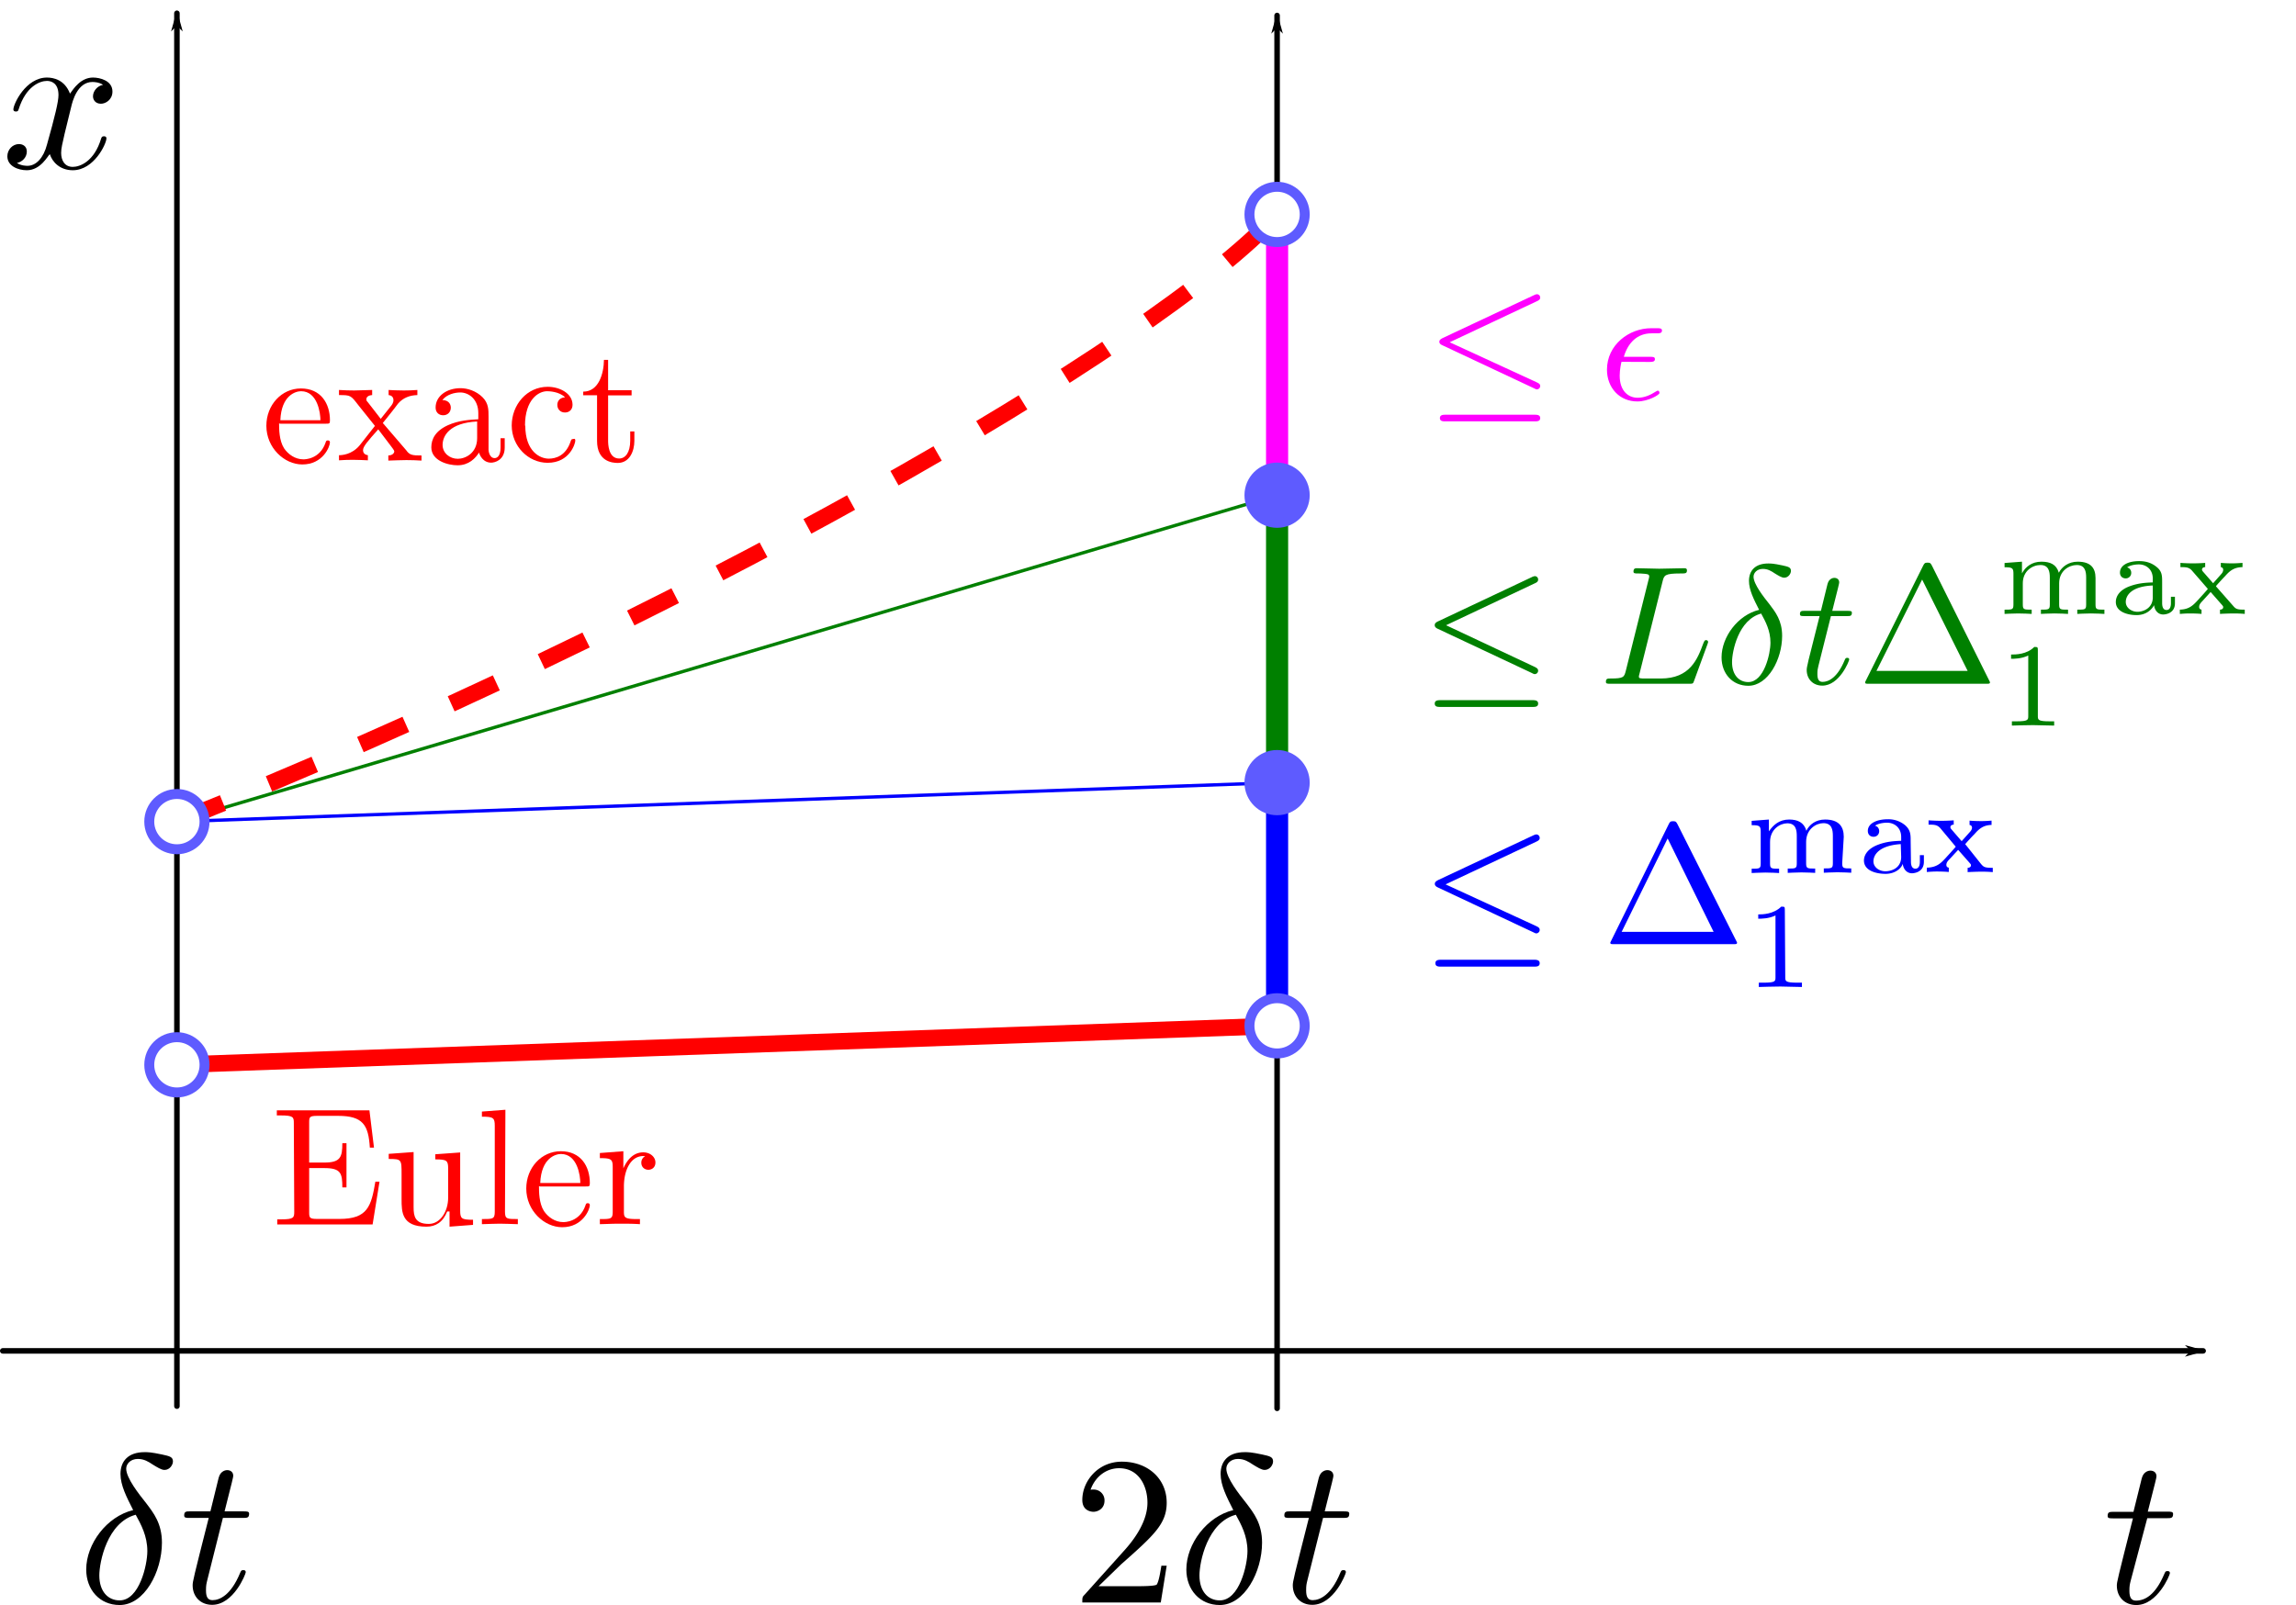 <svg width="207.65" height="145.19" xmlns="http://www.w3.org/2000/svg" xmlns:xlink="http://www.w3.org/1999/xlink">
<defs>
<path id="m" d="M8.1-7.1c.13-.06.23-.12.23-.26 0-.13-.096-.24-.24-.24-.06 0-.17.048-.22.072l-6.6 3.1c-.2.096-.24.18-.24.27 0 .11.072.19.24.26l6.6 3.1c.16.084.18.084.22.084.13 0 .24-.11.24-.24 0-.11-.048-.18-.25-.27l-6.3-2.9zm-.19 8.7c.2 0 .42 0 .42-.24s-.25-.24-.43-.24H1.5c-.18 0-.43 0-.43.24s.22.24.42.24z"/>
<path id="n" d="M3.6-2.7c.19 0 .41 0 .41-.2 0-.17-.14-.17-.35-.17h-1.9c.29-1 .96-1.7 2-1.7h.37c.2 0 .39 0 .39-.2 0-.17-.16-.17-.36-.17h-.42c-1.6 0-3.2 1.2-3.2 3 0 1.3.9 2.3 2.2 2.3.78 0 1.6-.48 1.6-.61 0-.036-.012-.17-.12-.17-.024 0-.048 0-.16.072-.37.24-.81.44-1.3.44-.69 0-1.3-.5-1.3-1.6 0-.42.096-.87.13-1z"/>
<path id="c" d="M2.5-4.8h1.1c.24 0 .36 0 .36-.24 0-.13-.12-.13-.33-.13h-1.1c.43-1.7.49-1.9.49-2 0-.2-.14-.32-.35-.32-.036 0-.37.012-.48.43l-.47 1.9H.62c-.24 0-.36 0-.36.23 0 .14.096.14.33.14h1.1C.83-1.39.78-1.19.78-.99c0 .65.45 1.1 1.1 1.1 1.2 0 1.9-1.7 1.9-1.8 0-.12-.096-.12-.14-.12-.11 0-.12.036-.18.17-.51 1.2-1.1 1.5-1.6 1.5-.25 0-.37-.16-.37-.55 0-.29.024-.37.072-.57z"/>
<path id="b" d="M4-3.6c.072-.31.35-1.4 1.2-1.4.06 0 .35 0 .6.16-.33.06-.57.36-.57.65 0 .19.13.42.45.42.26 0 .65-.22.65-.69 0-.62-.71-.79-1.1-.79-.69 0-1.1.63-1.3.91-.3-.79-.94-.91-1.3-.91-1.2 0-1.9 1.5-1.9 1.8 0 .12.12.12.14.12.096 0 .13-.024.16-.13.41-1.3 1.2-1.6 1.6-1.6.23 0 .65.11.65.8 0 .37-.2 1.2-.65 2.8-.19.74-.61 1.2-1.1 1.2-.072 0-.35 0-.6-.16.3-.06.56-.31.56-.65 0-.32-.26-.42-.44-.42-.36 0-.66.31-.66.69 0 .55.6.79 1.1.79.79 0 1.2-.84 1.3-.91.14.44.57.91 1.3.91 1.2 0 1.9-1.5 1.9-1.8 0-.12-.11-.12-.14-.12-.11 0-.13.048-.16.13C5.3-.5 4.49-.2 4.09-.2c-.47 0-.66-.38-.66-.79 0-.26.072-.53.2-1.1z"/>
<path id="d" d="M1.6-.93c0 .43-.024.56-.94.56H.37V0h6.9l.5-3.1h-.3c-.3 1.8-.57 2.7-2.6 2.7h-1.6c-.56 0-.59-.084-.59-.48v-3.2h1.1c1.2 0 1.3.38 1.3 1.4h.3v-3.2h-.3c0 1-.13 1.4-1.3 1.4h-1.1v-2.9c0-.39.024-.48.59-.48h1.5c1.8 0 2.2.66 2.3 2.3h.3l-.33-2.7H.34v.37h.29c.92 0 .94.13.94.56z"/>
<path id="j" d="M4-.91c.048.48.37.98.93.98.25 0 .98-.17.98-1.1v-.67h-.3v.67c0 .69-.3.77-.43.77-.39 0-.44-.54-.44-.6v-2.4c0-.5 0-.97-.43-1.4-.47-.47-1.1-.66-1.6-.66-.98 0-1.8.56-1.8 1.4 0 .36.24.56.55.56.33 0 .55-.24.55-.55 0-.14-.06-.54-.61-.55.32-.42.91-.55 1.3-.55.59 0 1.3.47 1.3 1.5v.44c-.61.036-1.4.072-2.2.43-.9.41-1.2 1-1.2 1.6C.6-.07 1.8.26 2.5.26c.79 0 1.3-.48 1.6-1zm-.084-2v1.2c0 1.1-.86 1.5-1.4 1.5-.59 0-1.1-.42-1.1-1 0-.66.5-1.6 2.5-1.7z"/>
<path id="k" d="M1.4-2.6c0-1.9.98-2.5 1.6-2.5.11 0 .86.012 1.3.44-.49.036-.56.39-.56.55 0 .31.22.55.55.55.31 0 .55-.2.55-.56 0-.81-.91-1.3-1.8-1.3-1.5 0-2.6 1.3-2.6 2.8s1.2 2.7 2.6 2.7c1.6 0 2-1.4 2-1.6s-.12-.12-.16-.12c-.11 0-.13.048-.16.12-.35 1.1-1.1 1.3-1.6 1.3-.63 0-1.7-.51-1.7-2.4z"/>
<path id="g" d="M1.3-3c.072-1.8 1.1-2.1 1.5-2.1C4-5.1 4.2-3.5 4.2-3zm-.012.25h3.3c.26 0 .3 0 .3-.25 0-1.2-.65-2.3-2.1-2.3-1.4 0-2.5 1.2-2.5 2.7 0 1.6 1.3 2.8 2.6 2.8 1.5 0 2-1.3 2-1.6 0-.12-.096-.14-.16-.14-.11 0-.13.072-.16.17-.42 1.2-1.5 1.2-1.6 1.2-.6 0-1.1-.36-1.4-.8-.36-.57-.36-1.4-.36-1.8z"/>
<path id="f" d="m2.1-8.3-1.7.13v.37c.84 0 .93.084.93.67v6.2c0 .54-.13.54-.93.54v.37c.39-.012 1-.036 1.3-.036s.88.024 1.3.036v-.37c-.8 0-.93 0-.93-.54z"/>
<path id="h" d="M2-4v-1.3l-1.7.13v.37c.84 0 .93.084.93.67v3.2c0 .54-.13.54-.93.54v.37c.47-.012 1-.036 1.4-.036.48 0 1 0 1.5.036v-.37h-.25c-.88 0-.91-.13-.91-.56v-1.8c0-1.2.5-2.2 1.4-2.2.084 0 .11 0 .13.012a.526.526 0 0 0-.27.47c0 .33.25.51.51.51.22 0 .51-.14.51-.53s-.37-.73-.88-.73c-.87 0-1.3.8-1.5 1.3z"/>
<path id="l" d="M2.1-4.8h1.7v-.37H2.1v-2.2h-.3c-.012.98-.37 2.3-1.5 2.3v.26h1v3.3c0 1.5 1.1 1.6 1.5 1.6.85 0 1.2-.85 1.2-1.6v-.68h-.3v.66c0 .88-.36 1.3-.8 1.3-.8 0-.8-1.1-.8-1.3z"/>
<path id="e" d="M4.7-.94v1.1L6.4.03v-.37c-.84 0-.93-.084-.93-.67v-4.2l-1.8.13v.37c.84 0 .93.084.93.67v2.1c0 1-.57 1.9-1.4 1.9-1 0-1.1-.56-1.1-1.2v-4l-1.8.13v.37c.93 0 .93.036.93 1.1v1.8c0 .93 0 2 1.8 2 .67 0 1.2-.33 1.5-1.1z"/>
<path id="i" d="M3.4-2.8c.36-.45.81-1 1.1-1.4.37-.43.86-.61 1.4-.62v-.37c-.31.024-.67.036-.98.036-.36 0-.99-.024-1.1-.036v.37c.25.024.35.18.35.37s-.12.35-.18.42l-.74.93-.93-1.2c-.11-.12-.11-.14-.11-.22 0-.18.18-.29.42-.3v-.37c-.31.012-1.1.036-1.3.036-.25 0-.81-.012-1.1-.036v.37c.84 0 .85.012 1.4.73l1.2 1.5-1.1 1.4c-.57.69-1.3.72-1.5.72v.37c.31-.024.68-.036.99-.036.35 0 .85.024 1.1.036v-.37c-.26-.036-.35-.19-.35-.37 0-.26.35-.66 1.1-1.5l.91 1.2c.096.13.25.32.25.39 0 .11-.11.29-.43.3v.37c.36-.012 1-.036 1.3-.036.32 0 .79.012 1.1.036v-.37c-.65 0-.86-.024-1.1-.37z"/>
<path id="o" d="M8.1-7.1c.13-.06.23-.12.23-.26 0-.13-.096-.24-.24-.24-.06 0-.17.048-.22.072l-6.6 3.1c-.2.096-.24.18-.24.27 0 .11.072.19.24.26l6.6 3.1c.16.084.18.084.22.084.13 0 .24-.11.24-.24 0-.11-.048-.18-.25-.27l-6.3-2.9zm-.19 8.7c.2 0 .42 0 .42-.24s-.25-.24-.43-.24H1.5c-.18 0-.43 0-.43.24s.22.24.42.24z"/>
<path id="p" d="M5.3-8.3c-.084-.16-.11-.22-.31-.22s-.23.06-.31.22l-4 8.1c-.06.11-.06.13-.06.14 0 .096.072.096.26.096h8.3c.19 0 .26 0 .26-.096 0-.012 0-.036-.06-.14zm-.69.98 3.2 6.5h-6.4z"/>
<path id="t" d="M2.8-5.3c0-.23-.017-.23-.25-.23-.54.53-1.3.54-1.6.54v.3c.2 0 .75 0 1.2-.23v4.3c0 .28 0 .38-.84.38H.99v.3c.15-.008 1.2-.033 1.5-.033.26 0 1.3.025 1.5.033v-.3h-.32c-.84 0-.84-.11-.84-.38z"/>
<path id="r" d="M3.7-2.2c0-.44 0-.76-.38-1.1a1.83 1.83 0 0 0-1.2-.42c-.8 0-1.4.3-1.4.81 0 .27.18.41.4.41.23 0 .39-.17.39-.39 0-.14-.067-.32-.29-.38.3-.21.79-.21.84-.21.47 0 .98.31.98 1v.26c-.46.017-1 .042-1.6.27-.75.28-.99.74-.99 1.1 0 .72.87.93 1.5.93.67 0 1.1-.38 1.2-.7.033.34.26.66.64.66.017 0 .83 0 .83-.8v-.46h-.28v.45c0 .084 0 .49-.31.49s-.31-.39-.31-.5zm-.66 1.1c0 .8-.7 1-1.1 1-.43 0-.83-.28-.83-.69 0-.46.4-1.1 1.9-1.2z"/>
<path id="q" d="M6.9-2.5c0-.73-.36-1.2-1.3-1.2-.66 0-1.1.36-1.3.78-.17-.59-.62-.78-1.2-.78-.69 0-1.1.38-1.4.81h-.008v-.81l-1.2.092v.3c.56 0 .63.059.63.47v2.2c0 .36-.084.36-.63.36v.3c.017 0 .6-.033.95-.033.31 0 .89.025.96.033v-.3c-.54 0-.63 0-.63-.36v-1.5c0-.88.69-1.3 1.2-1.3.59 0 .66.46.66.89v1.9c0 .36-.084.36-.63.36v.3c.017 0 .6-.033.95-.033.31 0 .89.025.96.033v-.3c-.54 0-.63 0-.63-.36v-1.5c0-.88.69-1.3 1.2-1.3.59 0 .66.46.66.89v1.9c0 .36-.084.36-.63.36v.3c.017 0 .6-.033.95-.033.31 0 .89.025.96.033v-.3c-.54 0-.63 0-.63-.36z"/>
<path id="s" d="M2.8-1.9a.555.555 0 0 1-.067-.084c0-.025.55-.62.63-.69.29-.33.59-.64 1.2-.65v-.3c-.23.017-.48.033-.7.033-.25 0-.58-.008-.83-.033v.3c.14.025.17.12.17.19 0 .017 0 .14-.13.28l-.59.66-.69-.8c-.084-.092-.092-.13-.092-.17 0-.13.12-.18.23-.18v-.3a11.808 11.808 0 0 1-1.75 0v.3c.38 0 .6 0 .82.25l1 1.2a.555.555 0 0 1 .067.084c0 .025-.63.71-.71.8-.31.33-.59.64-1.3.66v.3c.25-.017.44-.033.69-.033s.59.008.84.033v-.3c-.1-.017-.17-.075-.17-.19 0-.16.092-.27.23-.41l.59-.64.73.83c.16.18.16.19.16.24 0 .17-.19.18-.23.18v.3c.075-.008.68-.033.95-.033s.54.008.8.033v-.3c-.56 0-.63-.05-.82-.27z"/>
<path id="u" d="M3.156-5.224C1.662-4.866.502-3.312.502-1.865c0 1.148.765 2.008 1.89 2.008 1.398 0 2.39-1.877 2.39-3.526 0-1.088-.478-1.686-.885-2.224-.43-.538-1.135-1.435-1.135-1.96 0-.264.239-.55.657-.55.359 0 .598.155.85.322.238.144.477.3.657.3.298 0 .478-.288.478-.48 0-.262-.191-.298-.622-.394-.622-.131-.789-.131-.98-.131-.933 0-1.363.514-1.363 1.231 0 .646.347 1.315.717 2.045zm.144.263c.299.55.657 1.195.657 2.056 0 .789-.454 2.786-1.566 2.786-.657 0-1.148-.503-1.148-1.411 0-.753.443-3 2.057-3.431z"/>
<path id="v" d="M2.463-4.782h1.124c.239 0 .358 0 .358-.24 0-.13-.12-.13-.334-.13H2.558c.43-1.698.49-1.937.49-2.01 0-.202-.143-.322-.346-.322-.036 0-.37.012-.478.43l-.467 1.901H.634c-.24 0-.359 0-.359.227 0 .144.096.144.335.144h1.052C.8-1.387.753-1.184.753-.968c0 .645.455 1.1 1.1 1.1 1.22 0 1.901-1.746 1.901-1.842 0-.12-.096-.12-.143-.12-.108 0-.12.037-.18.168-.514 1.244-1.147 1.53-1.554 1.53-.251 0-.37-.155-.37-.55 0-.286.023-.37.071-.573l.885-3.527z"/>
<path id="w" d="m1.518-.92 1.268-1.232c1.864-1.65 2.582-2.295 2.582-3.49 0-1.364-1.076-2.32-2.535-2.32-1.35 0-2.235 1.1-2.235 2.164 0 .67.597.67.633.67.204 0 .622-.144.622-.634a.605.605 0 0 0-.634-.622c-.095 0-.12 0-.155.012.275-.777.92-1.22 1.614-1.22 1.088 0 1.602.969 1.602 1.95 0 .956-.598 1.9-1.255 2.641L.729-.442C.598-.311.598-.287.598 0h4.435l.335-2.08h-.3c-.059.359-.143.885-.262 1.064-.084.095-.873.095-1.136.095H1.518z"/>
<path id="x" d="M8.07-7.101c.131-.06.227-.12.227-.263a.232.232 0 0 0-.24-.24.653.653 0 0 0-.214.072L1.23-4.412c-.203.096-.239.18-.239.275 0 .108.072.192.24.264l6.61 3.108c.156.083.18.083.216.083a.24.24 0 0 0 .239-.239c0-.107-.048-.179-.251-.275l-6.253-2.94L8.07-7.102zm-.192 8.739c.204 0 .419 0 .419-.24s-.251-.238-.43-.238H1.422c-.18 0-.43 0-.43.239s.214.239.418.239h6.467z"/>
<path id="z" d="M3.156-5.224C1.662-4.866.502-3.312.502-1.865c0 1.148.765 2.008 1.89 2.008 1.398 0 2.39-1.877 2.39-3.526 0-1.088-.478-1.686-.885-2.224-.43-.538-1.135-1.435-1.135-1.96 0-.264.239-.55.657-.55.359 0 .598.155.85.322.238.144.477.3.657.3.298 0 .478-.288.478-.48 0-.262-.191-.298-.622-.394-.622-.131-.789-.131-.98-.131-.933 0-1.363.514-1.363 1.231 0 .646.347 1.315.717 2.045zm.144.263c.299.55.657 1.195.657 2.056 0 .789-.454 2.786-1.566 2.786-.657 0-1.148-.503-1.148-1.411 0-.753.443-3 2.057-3.431z"/>
<path id="y" d="M4.471-7.233c.108-.43.144-.562 1.267-.562.36 0 .455 0 .455-.227 0-.143-.132-.143-.192-.143-.394 0-1.374.035-1.769.035-.359 0-1.231-.035-1.59-.035-.084 0-.227 0-.227.239 0 .131.107.131.335.131.024 0 .25 0 .454.024.215.024.323.036.323.191 0 .048-.012.084-.048.228L1.877-.932c-.12.466-.144.561-1.088.561-.203 0-.323 0-.323.24C.466 0 .574 0 .79 0h5.535c.287 0 .3 0 .37-.203l.945-2.583c.048-.131.048-.155.048-.167 0-.048-.036-.131-.143-.131s-.12.06-.204.25c-.406 1.1-.932 2.463-3 2.463H3.216c-.168 0-.191 0-.263-.012-.12-.012-.156-.023-.156-.12 0-.035 0-.059.06-.274l1.614-6.456z"/>
<path id="A" d="M2.463-4.782h1.124c.239 0 .358 0 .358-.24 0-.13-.12-.13-.334-.13H2.558c.43-1.698.49-1.937.49-2.01 0-.202-.143-.322-.346-.322-.036 0-.37.012-.478.43l-.467 1.901H.634c-.24 0-.359 0-.359.227 0 .144.096.144.335.144h1.052C.8-1.387.753-1.184.753-.968c0 .645.455 1.1 1.1 1.1 1.22 0 1.901-1.746 1.901-1.842 0-.12-.096-.12-.143-.12-.108 0-.12.037-.18.168-.514 1.244-1.147 1.53-1.554 1.53-.251 0-.37-.155-.37-.55 0-.286.023-.37.071-.573l.885-3.527z"/>
<path id="F" d="M2.804-5.322c0-.226-.017-.235-.252-.235-.535.528-1.297.536-1.64.536v.301c.201 0 .753 0 1.214-.234v4.268c0 .276 0 .385-.837.385H.97V0c.15-.008 1.18-.033 1.49-.033.259 0 1.313.025 1.497.033v-.301H3.64c-.836 0-.836-.109-.836-.385v-4.636z"/>
<path id="D" d="M3.732-2.243c0-.443 0-.761-.385-1.071-.343-.285-.744-.418-1.238-.418-.795 0-1.356.3-1.356.811 0 .268.184.41.402.41a.383.383 0 0 0 .393-.393.384.384 0 0 0-.293-.385c.302-.21.787-.21.837-.21.469 0 .98.31.98 1.013v.26c-.461.017-1.013.042-1.624.268C.695-1.682.46-1.222.46-.845c0 .72.87.929 1.465.929.67 0 1.063-.377 1.238-.703.034.343.26.66.645.66.016 0 .828 0 .828-.794v-.46h-.284v.451c0 .084 0 .486-.31.486s-.31-.394-.31-.502v-1.465zm-.66 1.063c0 .803-.704 1.03-1.08 1.03-.427 0-.829-.285-.829-.695 0-.46.402-1.105 1.908-1.163v.828z"/>
<path id="C" d="M6.879-2.536c0-.728-.36-1.155-1.255-1.155-.661 0-1.113.36-1.34.779-.167-.594-.619-.779-1.23-.779-.686 0-1.13.377-1.364.812h-.008v-.812l-1.23.092v.302c.56 0 .627.058.627.468V-.66c0 .36-.083.36-.627.36V0c.017 0 .602-.033.954-.033.31 0 .887.025.962.033v-.301c-.544 0-.627 0-.627-.36v-1.507c0-.878.694-1.288 1.246-1.288.586 0 .662.46.662.887v1.908c0 .36-.084.36-.628.36v.3c.017 0 .603-.033.954-.033.31 0 .887.025.962.034v-.301c-.544 0-.627 0-.627-.36v-1.507c0-.878.694-1.288 1.247-1.288.585 0 .66.46.66.887v1.908c0 .36-.083.36-.627.36v.3c.017 0 .603-.033.954-.033.31 0 .887.025.963.034v-.302c-.544 0-.628 0-.628-.36v-1.874z"/>
<path id="E" d="M2.837-1.875a.586.586 0 0 1-.067-.083c0-.025.552-.62.628-.695.293-.326.586-.644 1.247-.653v-.3c-.235.016-.477.033-.703.033a9.14 9.14 0 0 1-.829-.034v.301c.142.025.168.118.168.193 0 .017 0 .142-.126.284l-.586.661-.694-.795c-.084-.092-.092-.133-.092-.167 0-.125.117-.176.225-.176v-.3a11.691 11.691 0 0 1-1.749 0v.3c.385 0 .603 0 .82.251l1.047 1.206a.586.586 0 0 1 .067.083c0 .025-.628.712-.712.804-.31.334-.594.644-1.263.66V0c.25-.017.435-.033.694-.033.251 0 .586.008.837.033v-.301c-.1-.017-.167-.076-.167-.193 0-.159.092-.268.226-.41l.585-.644.728.828c.16.176.16.193.16.243 0 .167-.193.176-.226.176V0c.075-.008.677-.033.945-.033s.536.008.804.033v-.301c-.561 0-.628-.05-.82-.268L2.836-1.875z"/>
<path id="B" d="M5.284-8.345c-.083-.155-.107-.215-.31-.215s-.228.06-.311.215L.622-.239c-.06.108-.06.131-.06.143C.562 0 .634 0 .825 0h8.297c.191 0 .263 0 .263-.096 0-.012 0-.036-.06-.143l-4.04-8.106zm-.693.98L7.807-.908H1.363L4.59-7.364z"/>
<marker id="a" overflow="visible" orient="auto">
<path d="m-10 0-4 4L.4 0-14-4z" fill-rule="evenodd" stroke="#000" stroke-width=".8pt"/>
</marker>
</defs>
<g fill="none">
<path d="M.25 122.2h199" color="#000" marker-end="url(#a)" stroke="#000" stroke-linecap="round" stroke-width=".5"/>
<path d="m16 74.324 99.5-29.527" stroke="#028000" stroke-width=".3" style="font-variation-settings:normal"/>
<path d="m16 96.324 99.5-3.527" stroke="red" stroke-width="1.5" style="font-variation-settings:normal"/>
<path d="m16 74.324 99.5-3.527" stroke="#0200ff" stroke-width=".3" style="font-variation-settings:normal"/>
<path d="M115.5 127.4V1.4" color="#000" marker-end="url(#a)" stroke="#000" stroke-linecap="round" stroke-width=".5" style="font-variation-settings:normal"/>
<path d="M16 74.324c45-18 88.5-42.927 99.5-54.927" stroke="red" stroke-dasharray="4.5, 4.5" stroke-width="1.5" style="font-variation-settings:normal"/>
<path d="M16 127.2V1.2" color="#000" marker-end="url(#a)" stroke="#000" stroke-linecap="round" stroke-width=".5"/>
</g>
<circle cx="16" cy="96.324" r="2.5" color="#000" fill="#fff" stroke="#5e5bff" stroke-linejoin="round" stroke-miterlimit="100000" stroke-width=".9" style="font-variation-settings:normal"/>
<circle cx="16" cy="74.324" r="2.5" color="#000" fill="#fff" stroke="#5e5bff" stroke-linejoin="round" stroke-miterlimit="100000" stroke-width=".9" style="font-variation-settings:normal"/>
<g fill="none" stroke-width="2">
<path d="M115.5 45.396v-26" stroke="#f0f"/>
<path d="M115.5 70.796v-26" stroke="green"/>
<path d="M115.5 92.796v-22" stroke="#00f"/>
</g>
<g stroke="#5e5bff" stroke-linejoin="round" stroke-miterlimit="100000" stroke-width=".9" color="#000">
<circle cx="115.5" cy="19.396" r="2.5" fill="#fff" style="font-variation-settings:normal"/>
<circle cx="115.5" cy="92.796" r="2.5" fill="#fff" style="font-variation-settings:normal"/>
<circle cx="115.5" cy="70.796" r="2.5" fill="#5e5bff" style="font-variation-settings:normal"/>
<circle cx="115.5" cy="44.796" r="2.5" fill="#5e5bff" style="font-variation-settings:normal"/>
</g>
<use transform="matrix(1.6 0 0 1.6 -194 -125.8)" x="121.276" y="88.26" width="100%" height="100%" stroke-width=".83" xlink:href="#b"/>
<use transform="matrix(1.6 0 0 1.6 -24 3.8)" x="133.874" y="88.26" width="100%" height="100%" stroke-width=".83" xlink:href="#c"/>
<g stroke-width="0">
<g transform="matrix(1.25 0 0 1.25 -155.6 .44)" fill="red" style="font-variation-settings:normal">
<use x="144.169" y="88.26" width="100%" height="100%" style="font-variation-settings:normal" xlink:href="#d"/>
<use x="152.305" y="88.26" width="100%" height="100%" style="font-variation-settings:normal" xlink:href="#e"/>
<use x="158.947" y="88.26" width="100%" height="100%" style="font-variation-settings:normal" xlink:href="#f"/>
<use x="162.268" y="88.26" width="100%" height="100%" style="font-variation-settings:normal" xlink:href="#g"/>
<use x="167.581" y="88.26" width="100%" height="100%" style="font-variation-settings:normal" xlink:href="#h"/>
</g>
<g transform="matrix(1.25 0 0 1.25 -191.6 -68.56)" fill="red" style="font-variation-settings:normal">
<use x="172.264" y="88.26" width="100%" height="100%" style="font-variation-settings:normal" xlink:href="#g"/>
<use x="177.577" y="88.26" width="100%" height="100%" style="font-variation-settings:normal" xlink:href="#i"/>
<use x="183.887" y="88.26" width="100%" height="100%" style="font-variation-settings:normal" xlink:href="#j"/>
<use x="189.864" y="88.26" width="100%" height="100%" style="font-variation-settings:normal" xlink:href="#k"/>
<use x="195.178" y="88.26" width="100%" height="100%" style="font-variation-settings:normal" xlink:href="#l"/>
</g>
<g transform="matrix(1.25 0 0 1.25 -125.05 -74.209)" fill="#f0f" style="font-variation-settings:normal">
<use x="203.148" y="88.26" width="100%" height="100%" style="font-variation-settings:normal" xlink:href="#m"/>
<use x="215.767" y="88.26" width="100%" height="100%" style="font-variation-settings:normal" xlink:href="#n"/>
</g>
</g>
<g transform="matrix(1.3 0 0 1.3 -162.7 -29.376)" fill="#00f" stroke-width=".98">
<use x="223.941" y="88.26" width="100%" height="100%" style="font-variation-settings:normal" xlink:href="#o"/>
<use x="236.56" y="88.26" width="100%" height="100%" style="font-variation-settings:normal" xlink:href="#p"/>
<use x="246.523" y="83.324" width="100%" height="100%" style="font-variation-settings:normal" xlink:href="#q"/>
<use x="254.377" y="83.324" width="100%" height="100%" style="font-variation-settings:normal" xlink:href="#r"/>
<use x="259.142" y="83.324" width="100%" height="100%" style="font-variation-settings:normal" xlink:href="#s"/>
<use x="246.523" y="91.216" width="100%" height="100%" style="font-variation-settings:normal" xlink:href="#t"/>
</g>
<g transform="matrix(1.6 0 0 1.6 -333.11 3.746)" stroke-width=".833">
<use x="212.565" y="88.26" width="100%" height="100%" xlink:href="#u"/>
<use x="218.33" y="88.26" width="100%" height="100%" xlink:href="#v"/>
</g>
<g transform="matrix(1.6 0 0 1.6 -259.31 3.746)" stroke-width=".833">
<use x="222.648" y="88.26" width="100%" height="100%" xlink:href="#w"/>
<use x="228.625" y="88.26" width="100%" height="100%" xlink:href="#u"/>
<use x="234.391" y="88.26" width="100%" height="100%" xlink:href="#v"/>
</g>
<g transform="matrix(1.28 0 0 1.28 -122.54 -51.12)" fill="green" stroke-width="86.754" style="font-variation-settings:normal">
<use x="196.116" y="88.26" width="100%" height="100%" style="font-variation-settings:normal" xlink:href="#x"/>
<use x="208.735" y="88.26" width="100%" height="100%" style="font-variation-settings:normal" xlink:href="#y"/>
<use x="216.871" y="88.26" width="100%" height="100%" style="font-variation-settings:normal" xlink:href="#z"/>
<use x="222.637" y="88.26" width="100%" height="100%" style="font-variation-settings:normal" xlink:href="#A"/>
<use x="226.954" y="88.26" width="100%" height="100%" style="font-variation-settings:normal" xlink:href="#B"/>
<use x="236.917" y="83.324" width="100%" height="100%" style="font-variation-settings:normal" xlink:href="#C"/>
<use x="244.771" y="83.324" width="100%" height="100%" style="font-variation-settings:normal" xlink:href="#D"/>
<use x="249.536" y="83.324" width="100%" height="100%" style="font-variation-settings:normal" xlink:href="#E"/>
<use x="236.917" y="91.216" width="100%" height="100%" style="font-variation-settings:normal" xlink:href="#F"/>
</g>
</svg>
